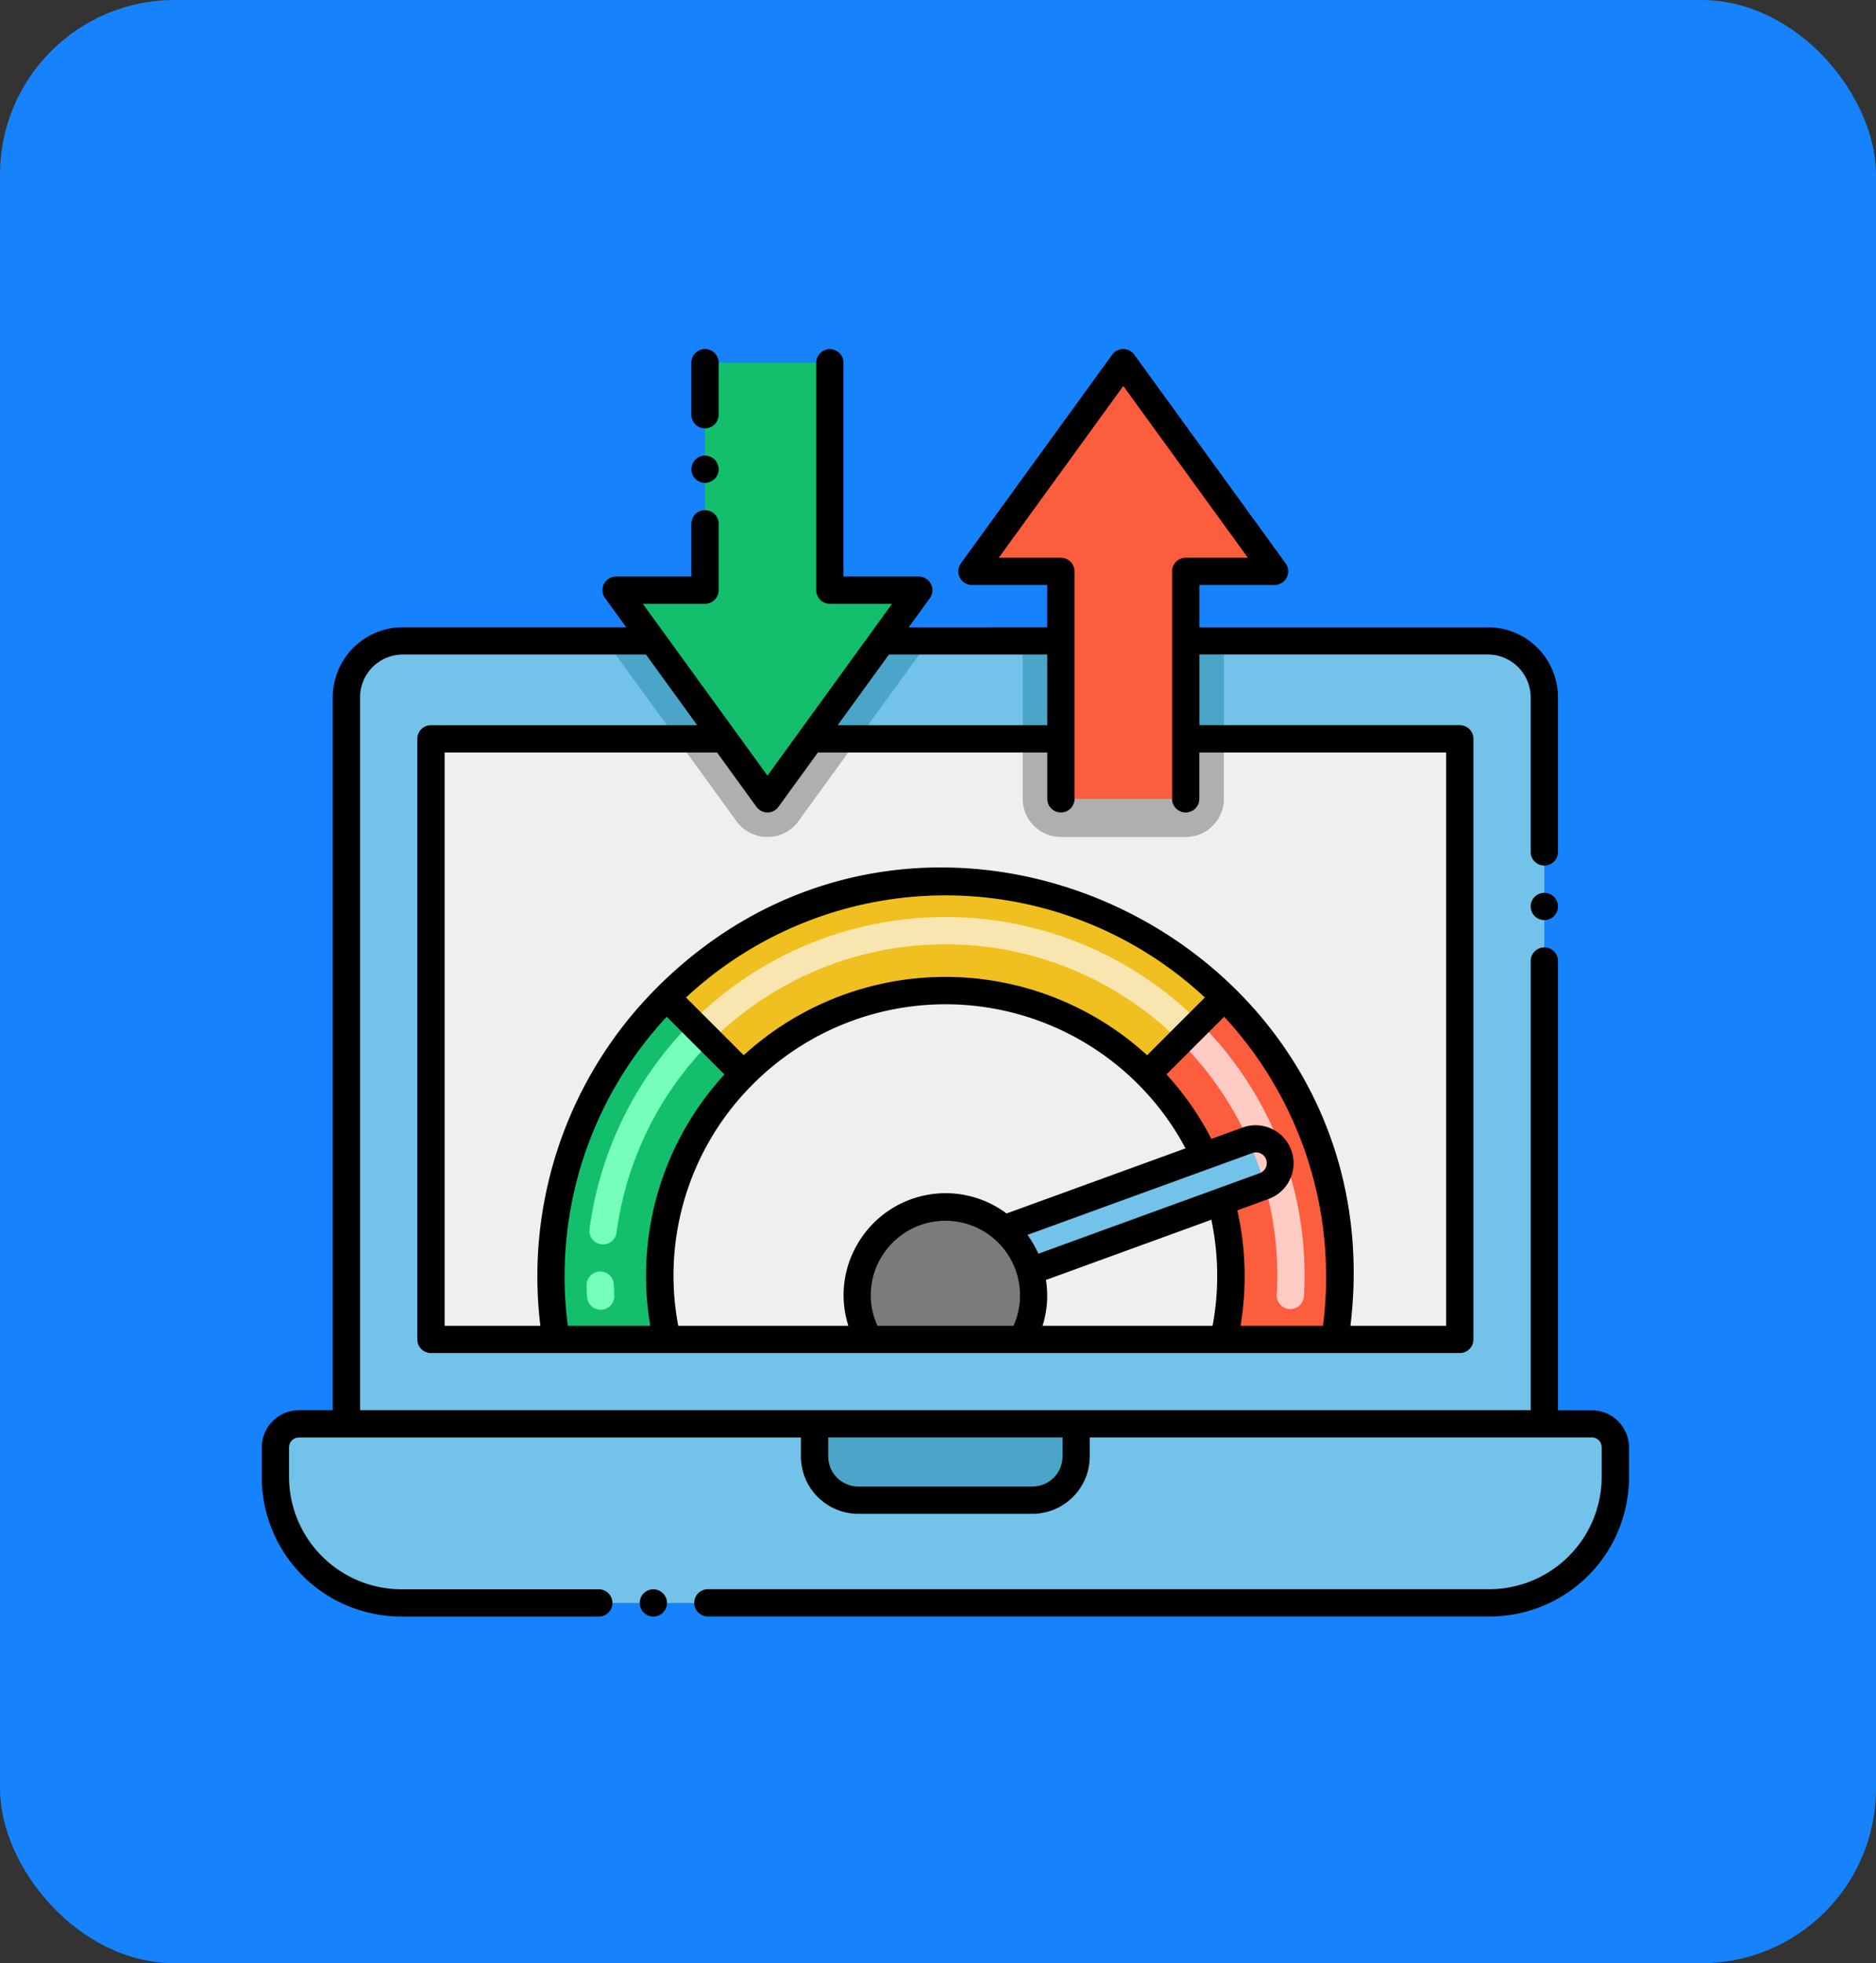 <svg xmlns="http://www.w3.org/2000/svg" width="86" height="90" viewBox="0 0 86 90">
  <rect x="0" y="0" width="86" height="90" fill="#333333" stroke="none"/>
  <g id="Grupo_1073201" data-name="Grupo 1073201" transform="translate(-180 -395)">
    <g id="Grupo_1073070" data-name="Grupo 1073070" transform="translate(-547 -360)">
      <rect id="Rectángulo_382263" data-name="Rectángulo 382263" width="86" height="90" rx="8" transform="translate(727 755)" fill="#1682fb"/>
    </g>
    <g id="banda-ancha" transform="translate(189.33 399.196)">
      <g id="Grupo_1073198" data-name="Grupo 1073198" transform="translate(3.295 12.428)">
        <g id="Grupo_1073195" data-name="Grupo 1073195" transform="translate(0 12.755)">
          <g id="Grupo_1073192" data-name="Grupo 1073192">
            <path id="Trazado_820521" data-name="Trazado 820521" d="M66.6,209.943v1.363a5.769,5.769,0,0,1-5.769,5.769H10.939a5.769,5.769,0,0,1-5.769-5.769v-1.363a1.076,1.076,0,0,1,1.075-1.078H65.521A1.076,1.076,0,0,1,66.6,209.943Z" transform="translate(-5.17 -172.969)" fill="#72c2e9"/>
            <path id="Trazado_820522" data-name="Trazado 820522" d="M116.012,208.865v1.5a2,2,0,0,1-2,2H106.02a2,2,0,0,1-2-2v-1.5Z" transform="translate(-79.303 -172.969)" fill="#4ba5c8"/>
            <path id="Trazado_820523" data-name="Trazado 820523" d="M73.105,67.894V101.2H18.19V67.894a2.586,2.586,0,0,1,2.585-2.585H32.24L35.5,69.8l2,2.751,2-2.751,3.256-4.491h8.2V72.55h5.724V65.309H70.52a2.586,2.586,0,0,1,2.585,2.585Z" transform="translate(-14.934 -65.309)" fill="#72c2e9"/>
            <g id="Grupo_1073191" data-name="Grupo 1073191" transform="translate(15.143)">
              <path id="Trazado_820524" data-name="Trazado 820524" d="M67.893,65.309,71.149,69.8H68.986L65.73,65.309Z" transform="translate(-65.73 -65.309)" fill="#4ba5c8"/>
              <path id="Trazado_820525" data-name="Trazado 820525" d="M108.776,65.309,105.52,69.8h-2.16l3.256-4.491Z" transform="translate(-93.951 -65.309)" fill="#4ba5c8"/>
              <path id="Trazado_820526" data-name="Trazado 820526" d="M142.18,65.309h1.75V69.8h-1.75Z" transform="translate(-123.064 -65.309)" fill="#4ba5c8"/>
              <path id="Trazado_820527" data-name="Trazado 820527" d="M172.07,65.309h1.75V69.8h-1.75Z" transform="translate(-145.48 -65.309)" fill="#4ba5c8"/>
            </g>
            <path id="Trazado_820528" data-name="Trazado 820528" d="M80.854,83.269V110.8H33.69V83.269H47.12l2,2.751,2-2.751H62.568V86.02h5.724V83.269Z" transform="translate(-26.559 -78.778)" fill="#efefef"/>
            <path id="Trazado_820529" data-name="Trazado 820529" d="M87.067,83.269l-2.741,3.778a1.752,1.752,0,0,1-2.836,0L78.75,83.269h2.163l2,2.751,2-2.751Z" transform="translate(-60.352 -78.778)" fill="#afafaf"/>
            <path id="Trazado_820530" data-name="Trazado 820530" d="M151.4,83.269V86.02a1.749,1.749,0,0,1-1.75,1.75H143.93a1.749,1.749,0,0,1-1.75-1.75V83.269h1.75V86.02h5.724V83.269Z" transform="translate(-107.921 -78.778)" fill="#afafaf"/>
          </g>
          <g id="Grupo_1073194" data-name="Grupo 1073194" transform="translate(12.629 11.045)">
            <path id="Trazado_820531" data-name="Trazado 820531" d="M101.38,139.108a13.106,13.106,0,0,1,.128,6.311H75.973a13.09,13.09,0,0,1,22.022-12.155l0,0a13.043,13.043,0,0,1,2.618,3.746v0Z" transform="translate(-70.654 -124.441)" fill="#efefef"/>
            <path id="Trazado_820532" data-name="Trazado 820532" d="M179.132,130.649v0l0,0Z" transform="translate(-148.26 -125.356)" fill="#fc5d3d"/>
            <path id="Trazado_820533" data-name="Trazado 820533" d="M173.621,146.342H168.54a13.106,13.106,0,0,0-.128-6.311l1.983-.723a1.117,1.117,0,0,0-.765-2.1l-1.983.723v0a13.042,13.042,0,0,0-2.618-3.746l3.528-3.526A18.053,18.053,0,0,1,173.621,146.342Z" transform="translate(-137.686 -125.363)" fill="#fc5d3d"/>
            <path id="Trazado_820534" data-name="Trazado 820534" d="M76.881,130.649l0,0v0Z" transform="translate(-71.578 -125.356)" fill="#13bf6d"/>
            <path id="Trazado_820535" data-name="Trazado 820535" d="M61,146.342H55.915a18.035,18.035,0,0,1,5.063-15.683l3.528,3.528A13.082,13.082,0,0,0,61,146.342Z" transform="translate(-55.677 -125.363)" fill="#13bf6d"/>
            <path id="Trazado_820536" data-name="Trazado 820536" d="M102.449,114.775,98.921,118.3l0,0a13.084,13.084,0,0,0-18.511,0l-3.528-3.528,0,0a18.08,18.08,0,0,1,25.565,0Z" transform="translate(-71.578 -109.479)" fill="#f0c020"/>
            <path id="Trazado_820537" data-name="Trazado 820537" d="M119.37,175.163h-7a4.046,4.046,0,0,1,3.5-6.074,3.952,3.952,0,0,1,2.678,1.01,4.13,4.13,0,0,1,1.21,1.938A3.962,3.962,0,0,1,119.37,175.163Z" transform="translate(-97.783 -154.184)" fill="#7d7b79"/>
            <path id="Trazado_820538" data-name="Trazado 820538" d="M150.664,158.755l-1.983.723-8.752,3.186a4.13,4.13,0,0,0-1.21-1.938l9.2-3.346,1.983-.723a1.117,1.117,0,0,1,.765,2.1Z" transform="translate(-117.955 -144.81)" fill="#72c2e9"/>
            <g id="Grupo_1073193" data-name="Grupo 1073193" transform="translate(1.635 6.257)">
              <path id="Trazado_820539" data-name="Trazado 820539" d="M62.238,147.274q-.015-.26-.021-.519a.625.625,0,1,1,1.25-.033q.006.24.02.48a.625.625,0,0,1-1.248.072Zm.652-2.41a.625.625,0,0,1-.538-.7,16.526,16.526,0,0,1,4.676-9.476.625.625,0,0,1,.884.884,15.268,15.268,0,0,0-4.321,8.755A.625.625,0,0,1,62.889,144.864Z" transform="translate(-62.216 -134.503)" fill="#76ffbb"/>
            </g>
          </g>
        </g>
        <g id="Grupo_1073197" data-name="Grupo 1073197" transform="translate(15.618)">
          <path id="Trazado_820540" data-name="Trazado 820540" d="M81.505,24.728,79.82,27.054l-3.256,4.491-2,2.751-2-2.751-3.256-4.491L67.63,24.728h4.076V14.3h5.724V24.728Z" transform="translate(-67.63 -14.299)" fill="#13bf6d"/>
          <g id="Grupo_1073196" data-name="Grupo 1073196" transform="translate(16.316)">
            <path id="Trazado_820541" data-name="Trazado 820541" d="M146.755,23.866h-4.076V34.3h-5.724V23.866H132.88l6.936-9.567Z" transform="translate(-132.88 -14.299)" fill="#fc5d3d"/>
          </g>
        </g>
      </g>
      <g id="Grupo_1073199" data-name="Grupo 1073199" transform="translate(44.581 42.484)">
        <path id="Trazado_820542" data-name="Trazado 820542" d="M174.9,147.174a15.111,15.111,0,0,0-4.429-11.6.625.625,0,1,1,.884-.884,16.356,16.356,0,0,1,4.793,12.558A.625.625,0,0,1,174.9,147.174Z" transform="translate(-170.283 -134.503)" fill="#ffcbc3"/>
      </g>
      <g id="Grupo_1073200" data-name="Grupo 1073200" transform="translate(22.179 37.841)">
        <path id="Trazado_820543" data-name="Trazado 820543" d="M103.277,121.644a15.2,15.2,0,0,0-21.511,0,.625.625,0,0,1-.884-.884,16.448,16.448,0,0,1,23.279,0,.625.625,0,1,1-.885.884Z" transform="translate(-80.69 -115.933)" fill="#f8e5b0"/>
      </g>
      <circle id="Elipse_9733" data-name="Elipse 9733" cx="0.625" cy="0.625" r="0.625" transform="translate(60.841 36.734)"/>
      <circle id="Elipse_9734" data-name="Elipse 9734" cx="0.625" cy="0.625" r="0.625" transform="translate(19.996 68.663)"/>
      <path id="Trazado_820544" data-name="Trazado 820544" d="M9.064,69.913H18.12a.625.625,0,0,0,0-1.25H9.064A5.163,5.163,0,0,1,3.92,63.519V62.157a.452.452,0,0,1,.45-.453H27.387v.873A2.628,2.628,0,0,0,30.013,65.2H38a2.628,2.628,0,0,0,2.625-2.625V61.7H63.646a.452.452,0,0,1,.45.453v1.363a5.163,5.163,0,0,1-5.143,5.143H23.121a.625.625,0,0,0,0,1.25H58.953a6.391,6.391,0,0,0,6.394-6.394V62.157a1.706,1.706,0,0,0-1.7-1.7H62.091V39.86a.625.625,0,0,0-1.25,0V60.454H7.176V27.769a1.963,1.963,0,0,1,1.96-1.96H20.282l2.35,3.241H10.426a.625.625,0,0,0-.625.625V57.207a.625.625,0,0,0,.625.625H57.59a.625.625,0,0,0,.625-.625V29.674a.625.625,0,0,0-.625-.625H45.653V25.807H58.88a1.97,1.97,0,0,1,1.96,1.963v7.089a.625.625,0,0,0,1.25,0V27.77a3.214,3.214,0,0,0-3.211-3.211H45.653V22.621H49.1a.626.626,0,0,0,.506-.992l-6.939-9.567a.626.626,0,0,0-1.012,0l-6.936,9.567a.626.626,0,0,0,.506.992h3.451v1.938H32.328l.968-1.334a.625.625,0,0,0-.508-.99H29.337v-9.8a.625.625,0,0,0-1.25,0V22.859a.628.628,0,0,0,.625.625h2.851l-5.711,7.876-5.714-7.876h2.851a.626.626,0,0,0,.625-.625V19.816a.625.625,0,0,0-1.25,0v2.418H18.913a.623.623,0,0,0-.505.99l.968,1.334H9.136a3.214,3.214,0,0,0-3.211,3.211V60.453H4.37a1.706,1.706,0,0,0-1.7,1.7v1.363a6.391,6.391,0,0,0,6.394,6.394ZM51.319,56.581h-3.78a13.754,13.754,0,0,0-.149-5.291l1.458-.531a1.742,1.742,0,0,0-1.193-3.273l-1.454.529a13.6,13.6,0,0,0-2.058-2.957l2.645-2.644a17.528,17.528,0,0,1,4.531,14.166ZM25.2,45.493a12.469,12.469,0,0,1,19.818,2.955l-8.205,2.986a4.665,4.665,0,0,0-6.843,1.418,4.613,4.613,0,0,0-.409,3.729h-7.8A12.387,12.387,0,0,1,25.2,45.493ZM46.263,56.581h-7.8a4.553,4.553,0,0,0,.156-2.1l7.582-2.76a12.5,12.5,0,0,1,.058,4.859ZM31.05,53.474a3.42,3.42,0,0,1,6.083,3.107H30.894A3.374,3.374,0,0,1,31.05,53.474Zm7.222-.195h0a5.273,5.273,0,0,0-.5-.865l10.309-3.751a.491.491,0,0,1,.339.923h0Zm4.984-9.1a13.7,13.7,0,0,0-18.492,0l-2.646-2.646a17.445,17.445,0,0,1,23.786,0ZM21.234,42.415l2.646,2.646a13.623,13.623,0,0,0-3.4,11.52H16.7A17.452,17.452,0,0,1,21.234,42.415ZM38.679,25.809v3.241H29.071l2.35-3.241ZM26.357,32.791,28.164,30.3H38.679v2.125a.625.625,0,0,0,1.25,0V22a.625.625,0,0,0-.625-.625H36.454l5.711-7.877,5.713,7.877h-2.85A.625.625,0,0,0,44.4,22V32.425a.625.625,0,0,0,1.25,0V30.3H56.965V56.582H52.577c2.141-17.605-19.253-28.041-31.793-15.5a18.711,18.711,0,0,0-5.342,15.5H11.052V30.3H23.54l1.807,2.491a.621.621,0,0,0,1.01,0ZM39.379,61.7v.873A1.383,1.383,0,0,1,38,63.952H30.013a1.381,1.381,0,0,1-1.375-1.375V61.7Z" transform="translate(0 0)"/>
      <circle id="Elipse_9735" data-name="Elipse 9735" cx="0.625" cy="0.625" r="0.625" transform="translate(22.364 16.69)"/>
      <path id="Trazado_820545" data-name="Trazado 820545" d="M82.68,12.448a.625.625,0,0,0-1.25,0v2.385a.625.625,0,0,0,1.25,0Z" transform="translate(-59.066 -0.018)"/>
    </g>
  </g>
</svg>
